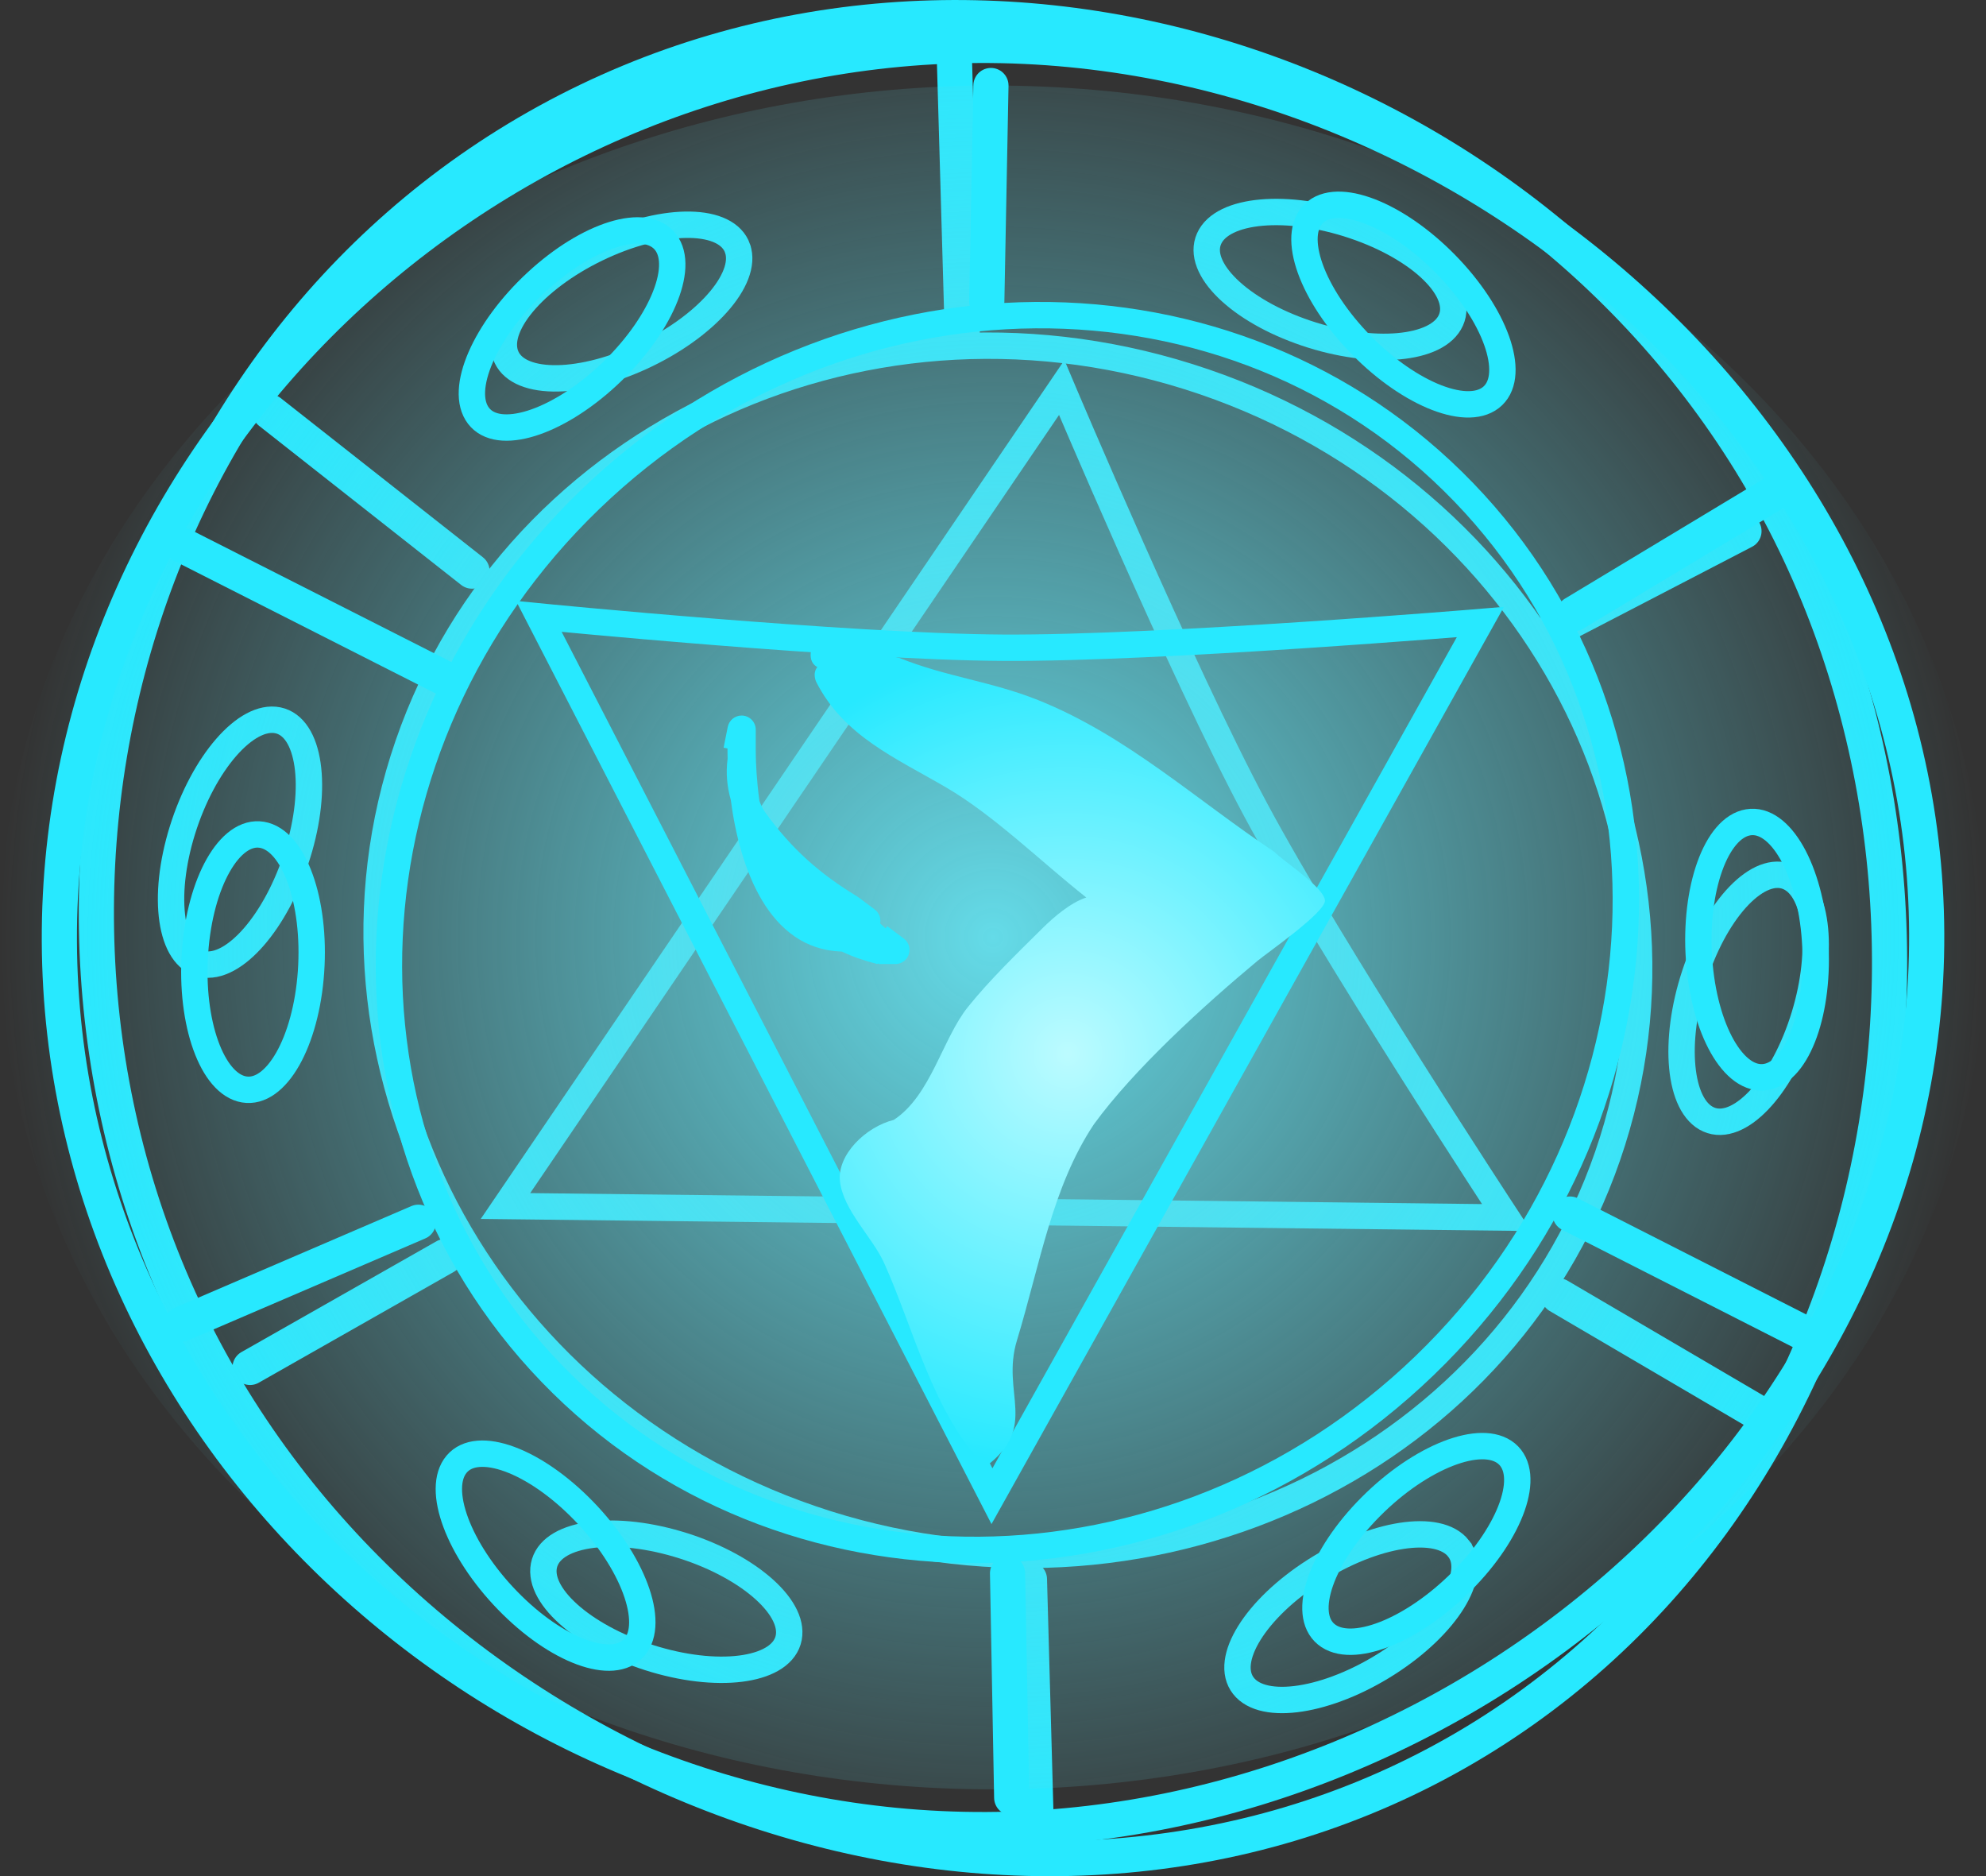 <svg version="1.1" xmlns="http://www.w3.org/2000/svg" xmlns:xlink="http://www.w3.org/1999/xlink" width="112.923" height="106.655" viewBox="0,0,112.923,106.655"><rect x="0" y="0" width="112.923" height="106.655" fill="#333333" stroke="none"/><defs><radialGradient cx="240" cy="179.997" r="56.462" gradientUnits="userSpaceOnUse" id="color-1"><stop offset="0" stop-color="#64dbe8"/><stop offset="1" stop-color="#64dbe8" stop-opacity="0"/></radialGradient><radialGradient cx="244.252" cy="186.61" r="23.48" gradientUnits="userSpaceOnUse" id="color-2"><stop offset="0" stop-color="#bcfbff"/><stop offset="1" stop-color="#27e9ff"/></radialGradient></defs><g transform="translate(-183.538,-126.706)"><g data-paper-data="{&quot;isPaintingLayer&quot;:true}" fill-rule="nonzero" stroke-linejoin="miter" stroke-miterlimit="10" stroke-dasharray="" stroke-dashoffset="0" style="mix-blend-mode: normal"><path d="M284.373,155.206c13.437,24.458 5.947,57.98 -18.601,71.466c-24.548,13.486 -56.857,1.829 -70.294,-22.629c-13.437,-24.458 -5.378,-56.944 19.17,-70.43c24.548,-13.486 56.288,-2.865 69.725,21.593z" fill="none" stroke="#27e9ff" stroke-width="2" stroke-linecap="butt"/><path d="M257.794,145.641c-3.797,-1.281 -6.262,-3.686 -5.507,-5.371c0.755,-1.685 4.445,-2.012 8.242,-0.73c3.797,1.281 6.262,3.686 5.507,5.371c-0.755,1.685 -4.445,2.012 -8.242,0.73z" data-paper-data="{&quot;index&quot;:null}" fill="none" stroke="#27e9ff" stroke-width="1.5" stroke-linecap="butt"/><path d="M228.385,219.805c-0.349,1.813 -3.748,2.367 -7.592,1.237c-3.845,-1.13 -6.678,-3.516 -6.33,-5.329c0.349,-1.813 3.748,-2.367 7.592,-1.237c3.845,1.13 6.678,3.516 6.33,5.329z" data-paper-data="{&quot;index&quot;:null}" fill="none" stroke="#27e9ff" stroke-width="1.5" stroke-linecap="butt"/><path d="M195.026,181.508c-1.807,-0.378 -2.306,-3.786 -1.114,-7.611c1.192,-3.826 3.623,-6.621 5.43,-6.243c1.807,0.378 2.306,3.785 1.115,7.611c-1.192,3.826 -3.623,6.621 -5.43,6.243z" data-paper-data="{&quot;index&quot;:null}" fill="none" stroke="#27e9ff" stroke-width="1.5" stroke-linecap="butt"/><path d="M279.905,182.107c1.256,-3.805 3.645,-6.286 5.335,-5.542c1.69,0.744 2.041,4.432 0.784,8.237c-1.256,3.805 -3.645,6.286 -5.335,5.542c-1.69,-0.744 -2.041,-4.432 -0.784,-8.237z" data-paper-data="{&quot;index&quot;:null}" fill="none" stroke="#27e9ff" stroke-width="1.5" stroke-linecap="butt"/><path d="M251.136,148.124c18.987,5.992 29.772,25.446 24.089,43.452c-5.683,18.006 -25.681,27.745 -44.668,21.753c-18.987,-5.992 -29.772,-25.446 -24.089,-43.452c5.683,-18.006 25.681,-27.745 44.668,-21.753z" fill="none" stroke="#27e9ff" stroke-width="1.5" stroke-linecap="butt"/><path d="M212.279,195.264l31.627,-46.526c0,0 6.852,16.214 11.036,24.018c4.247,7.922 14.259,23.164 14.259,23.164z" fill="none" stroke="#27e9ff" stroke-width="1.5" stroke-linecap="round"/><path d="M242.071,216.479l0.413,14.927" fill="none" stroke="#27e9ff" stroke-width="2" stroke-linecap="round"/><path d="M210.377,159.171l-11.496,-9.049" fill="none" stroke="#27e9ff" stroke-width="2" stroke-linecap="round"/><path d="M238.25,145.542l-0.477,-16.576" fill="none" stroke="#27e9ff" stroke-width="2" stroke-linecap="round"/><path d="M272.16,200.37l11.489,6.738" fill="none" stroke="#27e9ff" stroke-width="2" stroke-linecap="round"/><path d="M197.757,204.439l11.094,-6.302" fill="none" stroke="#27e9ff" stroke-width="2" stroke-linecap="round"/><path d="M271.794,162.562l10.905,-5.661" fill="none" stroke="#27e9ff" stroke-width="2" stroke-linecap="round"/><path d="M266.473,214.736c1.137,1.454 -0.679,4.38 -4.057,6.535c-3.378,2.155 -7.039,2.723 -8.177,1.269c-1.137,-1.454 0.679,-4.38 4.057,-6.536c3.378,-2.155 7.039,-2.723 8.177,-1.269z" data-paper-data="{&quot;index&quot;:null}" fill="none" stroke="#27e9ff" stroke-width="1.5" stroke-linecap="butt"/><path d="M225.477,140.835c0.602,1.745 -1.864,4.509 -5.509,6.174c-3.645,1.664 -7.089,1.599 -7.691,-0.147c-0.602,-1.745 1.864,-4.509 5.509,-6.174c3.645,-1.664 7.088,-1.599 7.691,0.146z" data-paper-data="{&quot;index&quot;:null}" fill="none" stroke="#27e9ff" stroke-width="1.5" stroke-linecap="butt"/><path d="M296.462,179.997c0,26.747 -25.279,48.429 -56.462,48.429c-31.183,0 -56.462,-21.683 -56.462,-48.429c0,-26.747 25.279,-48.429 56.462,-48.429c31.183,0 56.462,21.683 56.462,48.429z" fill="url(#color-1)" stroke="none" stroke-width="0" stroke-linecap="butt"/><path d="M239.193,129.287c27.906,-0.119 53.776,22.475 53.896,50.483c0.12,28.008 -25.556,50.823 -53.462,50.942c-27.906,0.119 -52.595,-22.48 -52.714,-50.488c-0.12,-28.008 24.375,-50.818 52.281,-50.937z" fill="none" stroke="#27e9ff" stroke-width="2" stroke-linecap="butt"/><path d="M218.092,148.067c-2.94,2.723 -6.23,3.74 -7.349,2.272c-1.119,-1.468 0.357,-4.866 3.296,-7.59c2.94,-2.723 6.23,-3.74 7.349,-2.272c1.119,1.468 -0.356,4.866 -3.296,7.59z" data-paper-data="{&quot;index&quot;:null}" fill="none" stroke="#27e9ff" stroke-width="1.5" stroke-linecap="butt"/><path d="M269.195,209.335c1.426,1.173 0.289,4.423 -2.541,7.261c-2.829,2.837 -6.279,4.187 -7.706,3.015c-1.426,-1.172 -0.289,-4.423 2.541,-7.261c2.829,-2.837 6.279,-4.187 7.706,-3.015z" data-paper-data="{&quot;index&quot;:null}" fill="none" stroke="#27e9ff" stroke-width="1.5" stroke-linecap="butt"/><path d="M219.614,220.344c-1.195,1.407 -4.427,0.218 -7.219,-2.657c-2.792,-2.875 -4.086,-6.346 -2.89,-7.753c1.195,-1.407 4.427,-0.218 7.219,2.657c2.792,2.875 4.086,6.346 2.89,7.753z" data-paper-data="{&quot;index&quot;:null}" fill="none" stroke="#27e9ff" stroke-width="1.5" stroke-linecap="butt"/><path d="M260.691,146.064c-2.742,-2.922 -3.781,-6.205 -2.32,-7.334c1.461,-1.129 4.869,0.325 7.611,3.246c2.743,2.922 3.781,6.205 2.32,7.334c-1.461,1.129 -4.869,-0.324 -7.611,-3.246z" data-paper-data="{&quot;index&quot;:null}" fill="none" stroke="#27e9ff" stroke-width="1.5" stroke-linecap="butt"/><path d="M217.092,155.102c14.335,-13.817 36.578,-13.998 49.681,-0.403c13.103,13.594 12.105,35.816 -2.23,49.633c-14.335,13.817 -36.578,13.998 -49.681,0.403c-13.103,-13.594 -12.105,-35.816 2.23,-49.633z" fill="none" stroke="#27e9ff" stroke-width="1.5" stroke-linecap="butt"/><path d="M239.941,211.759l-25.763,-50.012c0,0 17.518,1.727 26.372,1.78c8.988,0.054 27.161,-1.46 27.161,-1.46z" fill="none" stroke="#27e9ff" stroke-width="1.5" stroke-linecap="round"/><path d="M286.122,202.491l-13.311,-6.769" fill="none" stroke="#27e9ff" stroke-width="2" stroke-linecap="round"/><path d="M193.883,201.963l13.442,-5.776" fill="none" stroke="#27e9ff" stroke-width="2" stroke-linecap="round"/><path d="M208.668,165.189l-14.79,-7.5" fill="none" stroke="#27e9ff" stroke-width="2" stroke-linecap="round"/><path d="M284.443,154.719l-11.408,6.874" fill="none" stroke="#27e9ff" stroke-width="2" stroke-linecap="round"/><path d="M230.011,164.626c-0.194,-0.103 -0.382,-0.304 -0.382,-0.693c0,-0.803 0.803,-0.803 0.803,-0.803l1.068,0.085c1.032,0.528 2.077,0.618 3.195,0.899c2.666,1.072 5.195,1.321 7.865,2.388c5.023,2.009 8.978,5.657 13.423,8.622c0.584,0.582 2.833,2.024 2.892,2.77c0.053,0.657 -3.318,3.001 -3.837,3.434c-3.069,2.557 -7.022,6.156 -9.303,9.292c-2.372,3.561 -3.073,8.004 -4.376,12.29c-0.917,3.016 1.277,4.885 -1.793,7.181c-2.988,-3.034 -4.084,-7.893 -5.765,-11.602c-0.657,-1.45 -2.328,-2.996 -2.504,-4.637c-0.161,-1.502 1.46,-3.085 3.062,-3.485c2.107,-1.384 2.764,-4.609 4.211,-6.412c1.249,-1.556 2.842,-3.095 4.271,-4.509c0.56,-0.554 1.551,-1.427 2.463,-1.719c-2.613,-2.067 -5.242,-4.664 -7.972,-6.259c-2.858,-1.67 -5.822,-2.917 -7.383,-5.994c0,0 -0.238,-0.477 0.061,-0.847z" fill="url(#color-2)" stroke="none" stroke-width="0.5" stroke-linecap="butt"/><path d="M233.405,181.503c-0.735,-0.188 -1.404,-0.416 -2,-0.704c-0.018,0.001 -0.028,0.001 -0.028,0.001c-4.146,-0.143 -5.785,-4.753 -6.288,-8.629c-0.212,-0.747 -0.285,-1.525 -0.18,-2.327c-0.004,-0.164 -0.006,-0.324 -0.006,-0.478v-0.113l-0.221,-0.044l0.233,-1.167c0.067,-0.375 0.396,-0.66 0.791,-0.66c0.444,0 0.803,0.36 0.803,0.803v1.181c0,0.702 0.054,1.735 0.21,2.871c0.083,0.235 0.194,0.462 0.348,0.675c1.458,2.022 3.083,3.474 5.23,4.764l0.025,0.036l0.009,-0.012l0.937,0.703c0.199,0.146 0.329,0.382 0.329,0.648c0,0.051 -0.005,0.1 -0.014,0.149c0.103,0.092 0.205,0.185 0.306,0.281l0.096,-0.127l0.937,0.703c0.199,0.146 0.329,0.382 0.329,0.648c0,0.444 -0.36,0.803 -0.803,0.803h-0.945v-0.036z" fill="#27e9ff" stroke="none" stroke-width="0.5" stroke-linecap="butt"/><path d="M240.827,216.142l0.236,12.757" fill="none" stroke="#27e9ff" stroke-width="2" stroke-linecap="round"/><path d="M239.646,143.853l0.236,-12.285" fill="none" stroke="#27e9ff" stroke-width="2" stroke-linecap="round"/><path d="M282.938,173.452c1.821,-0.304 3.524,2.689 3.803,6.687c0.279,3.997 -0.97,7.485 -2.792,7.789c-1.821,0.304 -3.524,-2.689 -3.803,-6.687c-0.279,-3.997 0.971,-7.485 2.792,-7.789z" data-paper-data="{&quot;index&quot;:null}" fill="none" stroke="#27e9ff" stroke-width="1.5" stroke-linecap="butt"/><path d="M198.43,174.161c1.821,0.305 3.071,3.792 2.792,7.789c-0.279,3.997 -1.982,6.991 -3.803,6.687c-1.821,-0.305 -3.071,-3.792 -2.792,-7.789c0.279,-3.997 1.982,-6.991 3.803,-6.687z" data-paper-data="{&quot;index&quot;:null}" fill="none" stroke="#27e9ff" stroke-width="1.5" stroke-linecap="butt"/></g></g></svg>